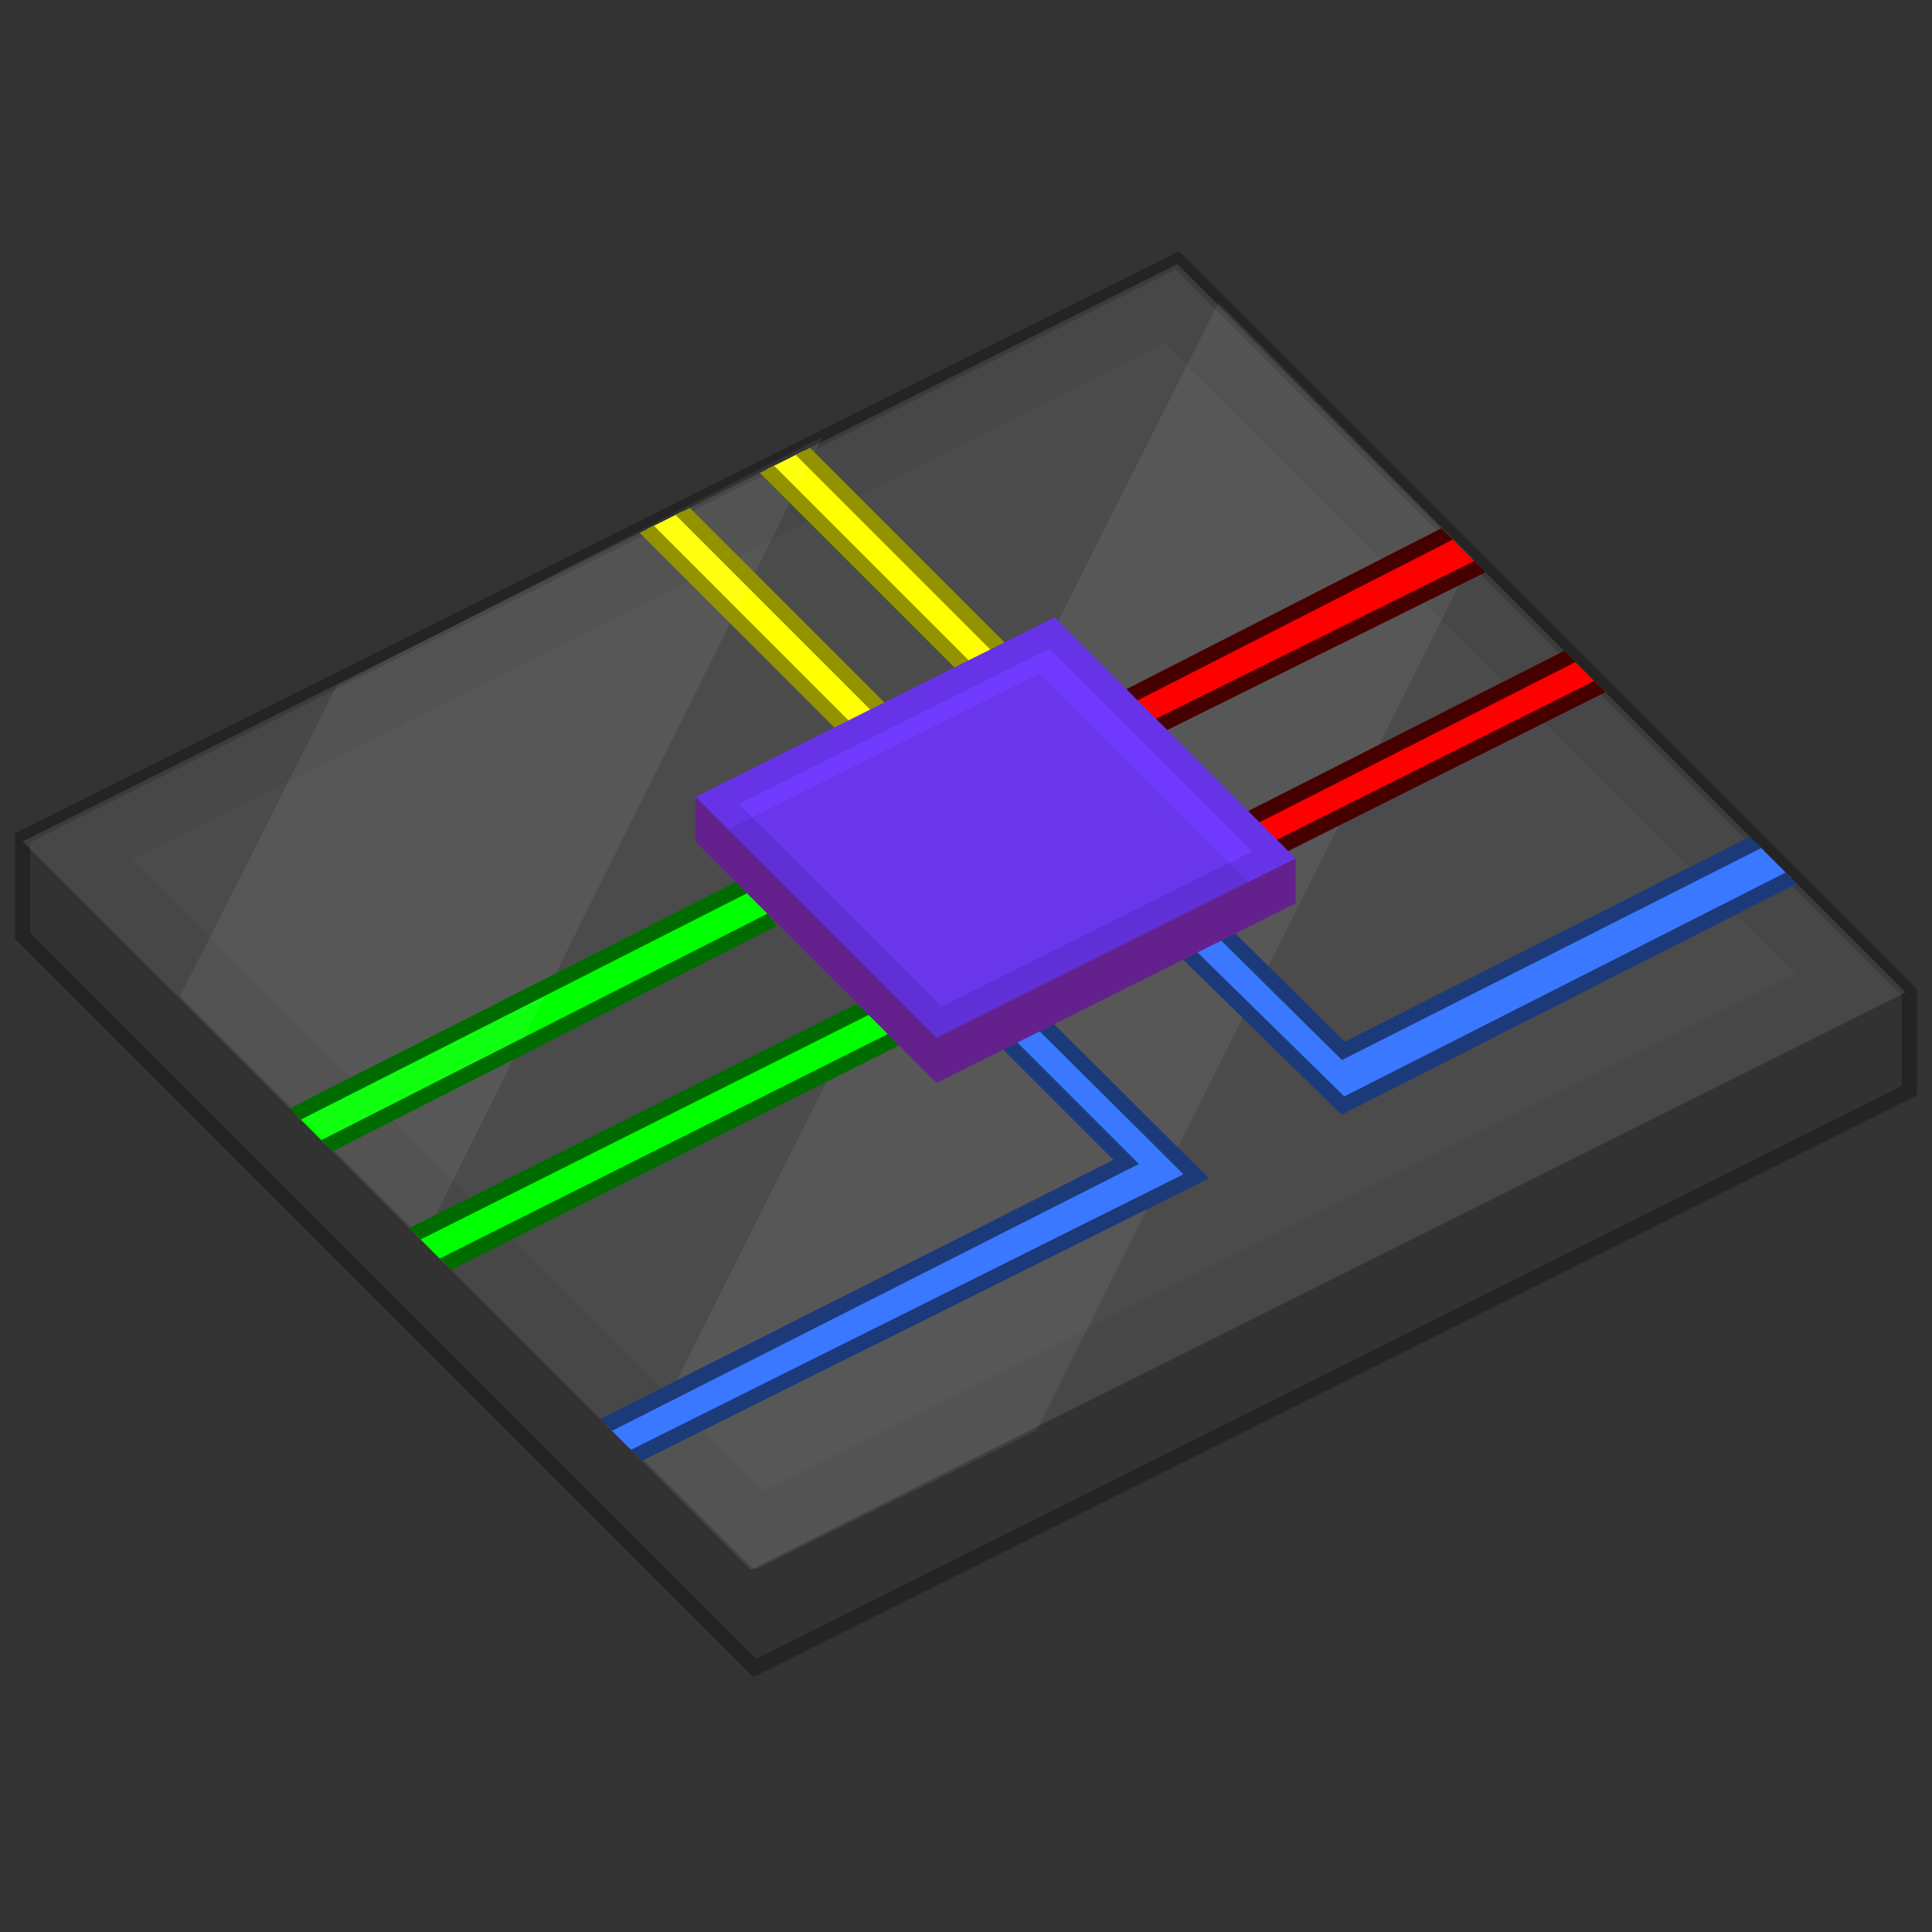 <?xml version="1.0" encoding="UTF-8" standalone="no"?>
<!-- Created with Inkscape (http://www.inkscape.org/) -->

<svg
   xmlns:dc="http://purl.org/dc/elements/1.1/"
   xmlns:cc="http://creativecommons.org/ns#"
   xmlns:rdf="http://www.w3.org/1999/02/22-rdf-syntax-ns#"
   xmlns:svg="http://www.w3.org/2000/svg"
   xmlns="http://www.w3.org/2000/svg"
   xmlns:sodipodi="http://sodipodi.sourceforge.net/DTD/sodipodi-0.dtd"
   xmlns:inkscape="http://www.inkscape.org/namespaces/inkscape"
   width="512"
   height="512"
   id="svg2"
   version="1.1"
   inkscape:version="0.48.4 r9939"
   sodipodi:docname="EliteControlCircuit.svg">
  <rect width="100%" height="100%" fill="#333333" stroke="none"/>
  <defs
     id="defs4">
    <inkscape:perspective
       sodipodi:type="inkscape:persp3d"
       inkscape:vp_x="-293.92837 : 293.92837 : 0"
       inkscape:vp_y="0 : 1000 : 0"
       inkscape:vp_z="440.00101 : 220.0005 : 0"
       inkscape:persp3d-origin="855.99984 : 170.66667 : 1"
       id="perspective3879" />
  </defs>
  <sodipodi:namedview
     id="base"
     pagecolor="#ffffff"
     bordercolor="#666666"
     borderopacity="1.0"
     inkscape:pageopacity="0.0"
     inkscape:pageshadow="2"
     inkscape:zoom="1"
     inkscape:cx="194.75905"
     inkscape:cy="262.14727"
     inkscape:document-units="px"
     inkscape:current-layer="layer1"
     showgrid="false"
     inkscape:window-width="1301"
     inkscape:window-height="744"
     inkscape:window-x="65"
     inkscape:window-y="24"
     inkscape:window-maximized="1">
    <inkscape:grid
       type="xygrid"
       id="grid2996"
       empspacing="4"
       visible="true"
       enabled="true"
       snapvisiblegridlinesonly="true" />
  </sodipodi:namedview>
  <g
     inkscape:label="Layer 1"
     inkscape:groupmode="layer"
     id="layer1"
     transform="translate(0,-540.362)">
    <path
       style="fill:#323232;fill-opacity:1;stroke:#242424;stroke-width:4;stroke-linecap:butt;stroke-linejoin:miter;stroke-miterlimit:4;stroke-opacity:1;stroke-dasharray:none"
       d="m 6,762.362 0,26 194,194 306,-153 0,-26 -194,-194 z"
       id="path2998"
       inkscape:connector-curvature="0"
       sodipodi:nodetypes="ccccccc" />
    <path
       style="fill:#ffffff;fill-opacity:0.063;stroke:none"
       d="m 199,956.362 306,-153 -193,-193 -306,153 z"
       id="path3768-8"
       inkscape:connector-curvature="0"
       sodipodi:nodetypes="ccccc" />
    <path
       style="fill:#ffffff;fill-opacity:0.063;stroke:none"
       d="m 199,956.362 306,-153 -193,-193 -306,153 z"
       id="path3768"
       inkscape:connector-curvature="0"
       sodipodi:nodetypes="ccccc" />
    <path
       style="fill:#000000;fill-opacity:0.055;stroke:none"
       d="m 312,610.362 -306,153 193,193 306,-153 -193,-193 z m -3.406,20.969 167.313,167.312 -273.5,136.75 -167.312,-167.312 273.5,-136.75 z"
       id="path3768-6"
       inkscape:connector-curvature="0" />
    <path
       style="fill:#ffffff;fill-opacity:0.067;stroke:none"
       d="M 274.722,919.415 390.235,688.202 322.916,620.509 169.375,925.925 l 30.747,30.437 z"
       id="path3827"
       inkscape:connector-curvature="0"
       sodipodi:nodetypes="cccccc" />
    <path
       style="fill:#ffff00;fill-opacity:1;stroke:none"
       d="m 212.75,659.987 -9.5,4.75 53.156,53.156 10.156,-4.094 -53.812,-53.812 z"
       id="path5570" />
    <path
       style="fill:#ffff00;fill-opacity:1;stroke:none"
       d="m 180.906,675.893 -9.5,4.75 53.812,53.812 8.062,-6.188 -52.375,-52.375 z"
       id="path5568" />
    <path
       style="fill:#ff0000;fill-opacity:1;stroke:none"
       d="m 383.5,681.862 -86.938,44.375 9.531,6.938 86.094,-42.625 -8.688,-8.688 z"
       id="path5566" />
    <path
       style="fill:#ff0000;fill-opacity:1;stroke:none"
       d="m 415.969,714.331 -89.313,45.312 6.875,10.906 3.969,-4.938 86.469,-43.281 -8,-8 z"
       id="path5564" />
    <path
       style="fill:#3a78ff;fill-opacity:1;stroke:none"
       d="M 465.281,763.643 356,818.862 l -32.812,-32.438 -10,5.094 42.688,41.844 118.812,-60.312 -9.406,-9.406 z"
       id="path5562" />
    <path
       style="fill:#00ff00;fill-opacity:1;stroke:none"
       d="m 198.906,774.362 -120.688,61.219 8.438,8.438 118.031,-59.906 -5.781,-9.75 z"
       id="path5560" />
    <path
       style="fill:#00ff00;fill-opacity:1;stroke:none"
       d="m 228.781,807.768 -118.812,59.562 8.062,8.062 120.656,-60.438 -9.906,-7.188 z"
       id="path5558" />
    <path
       style="fill:#3a78ff;fill-opacity:1;stroke:none"
       d="m 275.562,810.831 -9.531,5.062 32.406,32.406 -137.875,69.625 5.938,5.938 2.344,2.188 L 317,852.112 275.562,810.831 z"
       id="path5422" />
    <path
       style="fill:#ffffff;fill-opacity:0.067;stroke:none"
       d="m 47.75,804.362 64.5,64.5 105.75,-212.75 -128.75,66 z"
       id="path3829"
       inkscape:connector-curvature="0"
       sodipodi:nodetypes="ccccc" />
    <path
       id="path5552"
       style="font-size:medium;font-style:normal;font-variant:normal;font-weight:normal;font-stretch:normal;text-indent:0;text-align:start;text-decoration:none;line-height:normal;letter-spacing:normal;word-spacing:normal;text-transform:none;direction:ltr;block-progression:tb;writing-mode:lr-tb;text-anchor:start;baseline-shift:baseline;color:#000000;fill:#939300;fill-opacity:1;fill-rule:nonzero;stroke:none;stroke-width:4;marker:none;visibility:visible;display:inline;overflow:visible;enable-background:accumulate;font-family:Sans;-inkscape-font-specification:Sans"
       d="m 205.156,663.8 -3.781,1.875 53,53 4.062,-1.594 -53.281,-53.281 z m 9.5,-4.75 -3.781,1.875 53.688,53.688 4.156,-1.656 -0.281,-0.125 -53.781,-53.781 z" />
    <path
       id="path5548"
       style="font-size:medium;font-style:normal;font-variant:normal;font-weight:normal;font-stretch:normal;text-indent:0;text-align:start;text-decoration:none;line-height:normal;letter-spacing:normal;word-spacing:normal;text-transform:none;direction:ltr;block-progression:tb;writing-mode:lr-tb;text-anchor:start;baseline-shift:baseline;color:#000000;fill:#939300;fill-opacity:1;fill-rule:nonzero;stroke:none;stroke-width:4;marker:none;visibility:visible;display:inline;overflow:visible;enable-background:accumulate;font-family:Sans;-inkscape-font-specification:Sans"
       d="m 173.312,679.706 -3.781,1.875 54.094,54.094 3.188,-2.469 -53.5,-53.5 z m 9.5,-4.75 -3.781,1.875 52.656,52.656 3.219,-2.438 -52.094,-52.094 z" />
    <path
       id="path5544"
       style="font-size:medium;font-style:normal;font-variant:normal;font-weight:normal;font-stretch:normal;text-indent:0;text-align:start;text-decoration:none;line-height:normal;letter-spacing:normal;word-spacing:normal;text-transform:none;direction:ltr;block-progression:tb;writing-mode:lr-tb;text-anchor:start;baseline-shift:baseline;color:#000000;fill:#460000;fill-opacity:1;fill-rule:nonzero;stroke:none;stroke-width:4;marker:none;visibility:visible;display:inline;overflow:visible;enable-background:accumulate;font-family:Sans;-inkscape-font-specification:Sans"
       d="m 390.688,689.05 -86.406,42.812 3.656,2.656 85.719,-42.5 -2.969,-2.969 z m -8.688,-8.688 -87.25,44.562 3.625,2.625 86.625,-44.188 -3,-3 z" />
    <path
       id="path5540"
       style="font-size:medium;font-style:normal;font-variant:normal;font-weight:normal;font-stretch:normal;text-indent:0;text-align:start;text-decoration:none;line-height:normal;letter-spacing:normal;word-spacing:normal;text-transform:none;direction:ltr;block-progression:tb;writing-mode:lr-tb;text-anchor:start;baseline-shift:baseline;color:#000000;fill:#460000;fill-opacity:1;fill-rule:nonzero;stroke:none;stroke-width:4;marker:none;visibility:visible;display:inline;overflow:visible;enable-background:accumulate;font-family:Sans;-inkscape-font-specification:Sans"
       d="m 422.469,720.831 -85.875,42.969 -0.375,0.219 -0.281,0.344 -3.531,4.406 2.25,3.562 4.125,-5.125 86.656,-43.406 -2.969,-2.969 z m -7.969,-7.969 -88.906,45.062 2.156,3.406 89.719,-45.5 -2.969,-2.969 z" />
    <path
       id="path5536"
       style="font-size:medium;font-style:normal;font-variant:normal;font-weight:normal;font-stretch:normal;text-indent:0;text-align:start;text-decoration:none;line-height:normal;letter-spacing:normal;word-spacing:normal;text-transform:none;direction:ltr;block-progression:tb;writing-mode:lr-tb;text-anchor:start;baseline-shift:baseline;color:#000000;fill:#1c3a7a;fill-opacity:1;fill-rule:nonzero;stroke:none;stroke-width:4;marker:none;visibility:visible;display:inline;overflow:visible;enable-background:accumulate;font-family:Sans;-inkscape-font-specification:Sans"
       d="m 473.219,771.581 -116.969,59.344 -41.156,-40.375 -3.781,1.938 43.156,42.281 1.031,1 1.281,-0.625 119.406,-60.594 -2.969,-2.969 z m -9.469,-9.469 -107.375,54.281 -31.312,-30.938 -3.719,1.906 33.25,32.906 1.031,1 1.281,-0.625 109.844,-55.531 -3,-3 z" />
    <path
       id="path5532"
       style="font-size:medium;font-style:normal;font-variant:normal;font-weight:normal;font-stretch:normal;text-indent:0;text-align:start;text-decoration:none;line-height:normal;letter-spacing:normal;word-spacing:normal;text-transform:none;direction:ltr;block-progression:tb;writing-mode:lr-tb;text-anchor:start;baseline-shift:baseline;color:#000000;fill:#006c00;fill-opacity:1;fill-rule:nonzero;stroke:none;stroke-width:4;marker:none;visibility:visible;display:inline;overflow:visible;enable-background:accumulate;font-family:Sans;-inkscape-font-specification:Sans"
       d="m 203.656,782.362 -118.5,60.156 2.969,2.969 117.625,-59.688 -0.156,-0.156 -1.938,-3.281 z m -5.094,-10.062 -121.812,61.812 2.969,2.969 120.219,-61 -1.844,-3.094 0.469,-0.688 z" />
    <path
       id="path5526"
       style="font-size:medium;font-style:normal;font-variant:normal;font-weight:normal;font-stretch:normal;text-indent:0;text-align:start;text-decoration:none;line-height:normal;letter-spacing:normal;word-spacing:normal;text-transform:none;direction:ltr;block-progression:tb;writing-mode:lr-tb;text-anchor:start;baseline-shift:baseline;color:#000000;fill:#006c00;fill-opacity:1;fill-rule:nonzero;stroke:none;stroke-width:4;marker:none;visibility:visible;display:inline;overflow:visible;enable-background:accumulate;font-family:Sans;-inkscape-font-specification:Sans"
       d="m 236.844,813.612 -120.312,60.281 3,3 121,-60.625 -3.688,-2.656 z m -9.906,-7.188 -118.5,59.375 3.031,3.031 119.156,-59.719 -3.688,-2.688 z" />
    <path
       id="path5422-2"
       style="font-size:medium;font-style:normal;font-variant:normal;font-weight:normal;font-stretch:normal;text-indent:0;text-align:start;text-decoration:none;line-height:normal;letter-spacing:normal;word-spacing:normal;text-transform:none;direction:ltr;block-progression:tb;writing-mode:lr-tb;text-anchor:start;baseline-shift:baseline;color:#000000;fill:#1c3a7a;fill-opacity:1;fill-rule:nonzero;stroke:none;stroke-width:4;marker:none;visibility:visible;display:inline;overflow:visible;enable-background:accumulate;font-family:Sans;-inkscape-font-specification:Sans"
       d="m 267.906,814.925 -3.688,1.969 30.844,30.844 -136,68.688 3.125,3.125 137.156,-69.469 2.469,-1.25 -1.969,-1.969 -31.938,-31.938 z m 9.5,-5.062 -3.719,1.969 39.938,39.719 -146.406,73.031 2.906,2.906 147.781,-73.594 2.5,-1.25 -2,-1.969 -41,-40.812 z" />
    <path
       inkscape:connector-curvature="0"
       id="path5367"
       style="color:#000000;fill:#713aff;fill-opacity:1;fill-rule:evenodd;stroke:none;stroke-width:4;marker:none;visibility:visible"
       d="m 184.308,751.553 63.901,63.901 95.17,-47.585 -63.901,-63.901 z" />
    <path
       inkscape:connector-curvature="0"
       id="path5371"
       style="color:#000000;fill:#64218e;fill-opacity:1;fill-rule:evenodd;stroke:none;stroke-width:4;marker:none;visibility:visible"
       d="m 184.308,751.553 63.901,63.901 0,11.897 -63.901,-63.901 z" />
    <path
       inkscape:connector-curvature="0"
       id="path5369"
       style="color:#000000;fill:#64218e;fill-opacity:1;fill-rule:evenodd;stroke:none;stroke-width:4;marker:none;visibility:visible"
       d="m 248.209,815.453 0,11.897 95.17,-47.585 0,-11.897 z" />
    <path
       style="color:#000000;fill:#000000;fill-opacity:0.098;fill-rule:evenodd;stroke:none;stroke-width:4;marker:none;visibility:visible"
       d="m 279.469,703.956 -95.156,47.594 63.906,63.906 95.156,-47.594 -63.906,-63.906 z m -1.344,8.281 53.75,53.75 -82.312,41.188 -53.75,-53.75 82.312,-41.188 z"
       id="path5367-6"
       inkscape:connector-curvature="0" />
    <path
       style="color:#000000;fill:#000000;fill-opacity:0.078;fill-rule:evenodd;stroke:none;stroke-width:4;marker:none;visibility:visible"
       d="m 275.594,718.831 -82.688,41.312 55.312,55.312 82.688,-41.344 -55.312,-55.281 z"
       id="path5367-2"
       inkscape:connector-curvature="0" />
  </g>
</svg>

